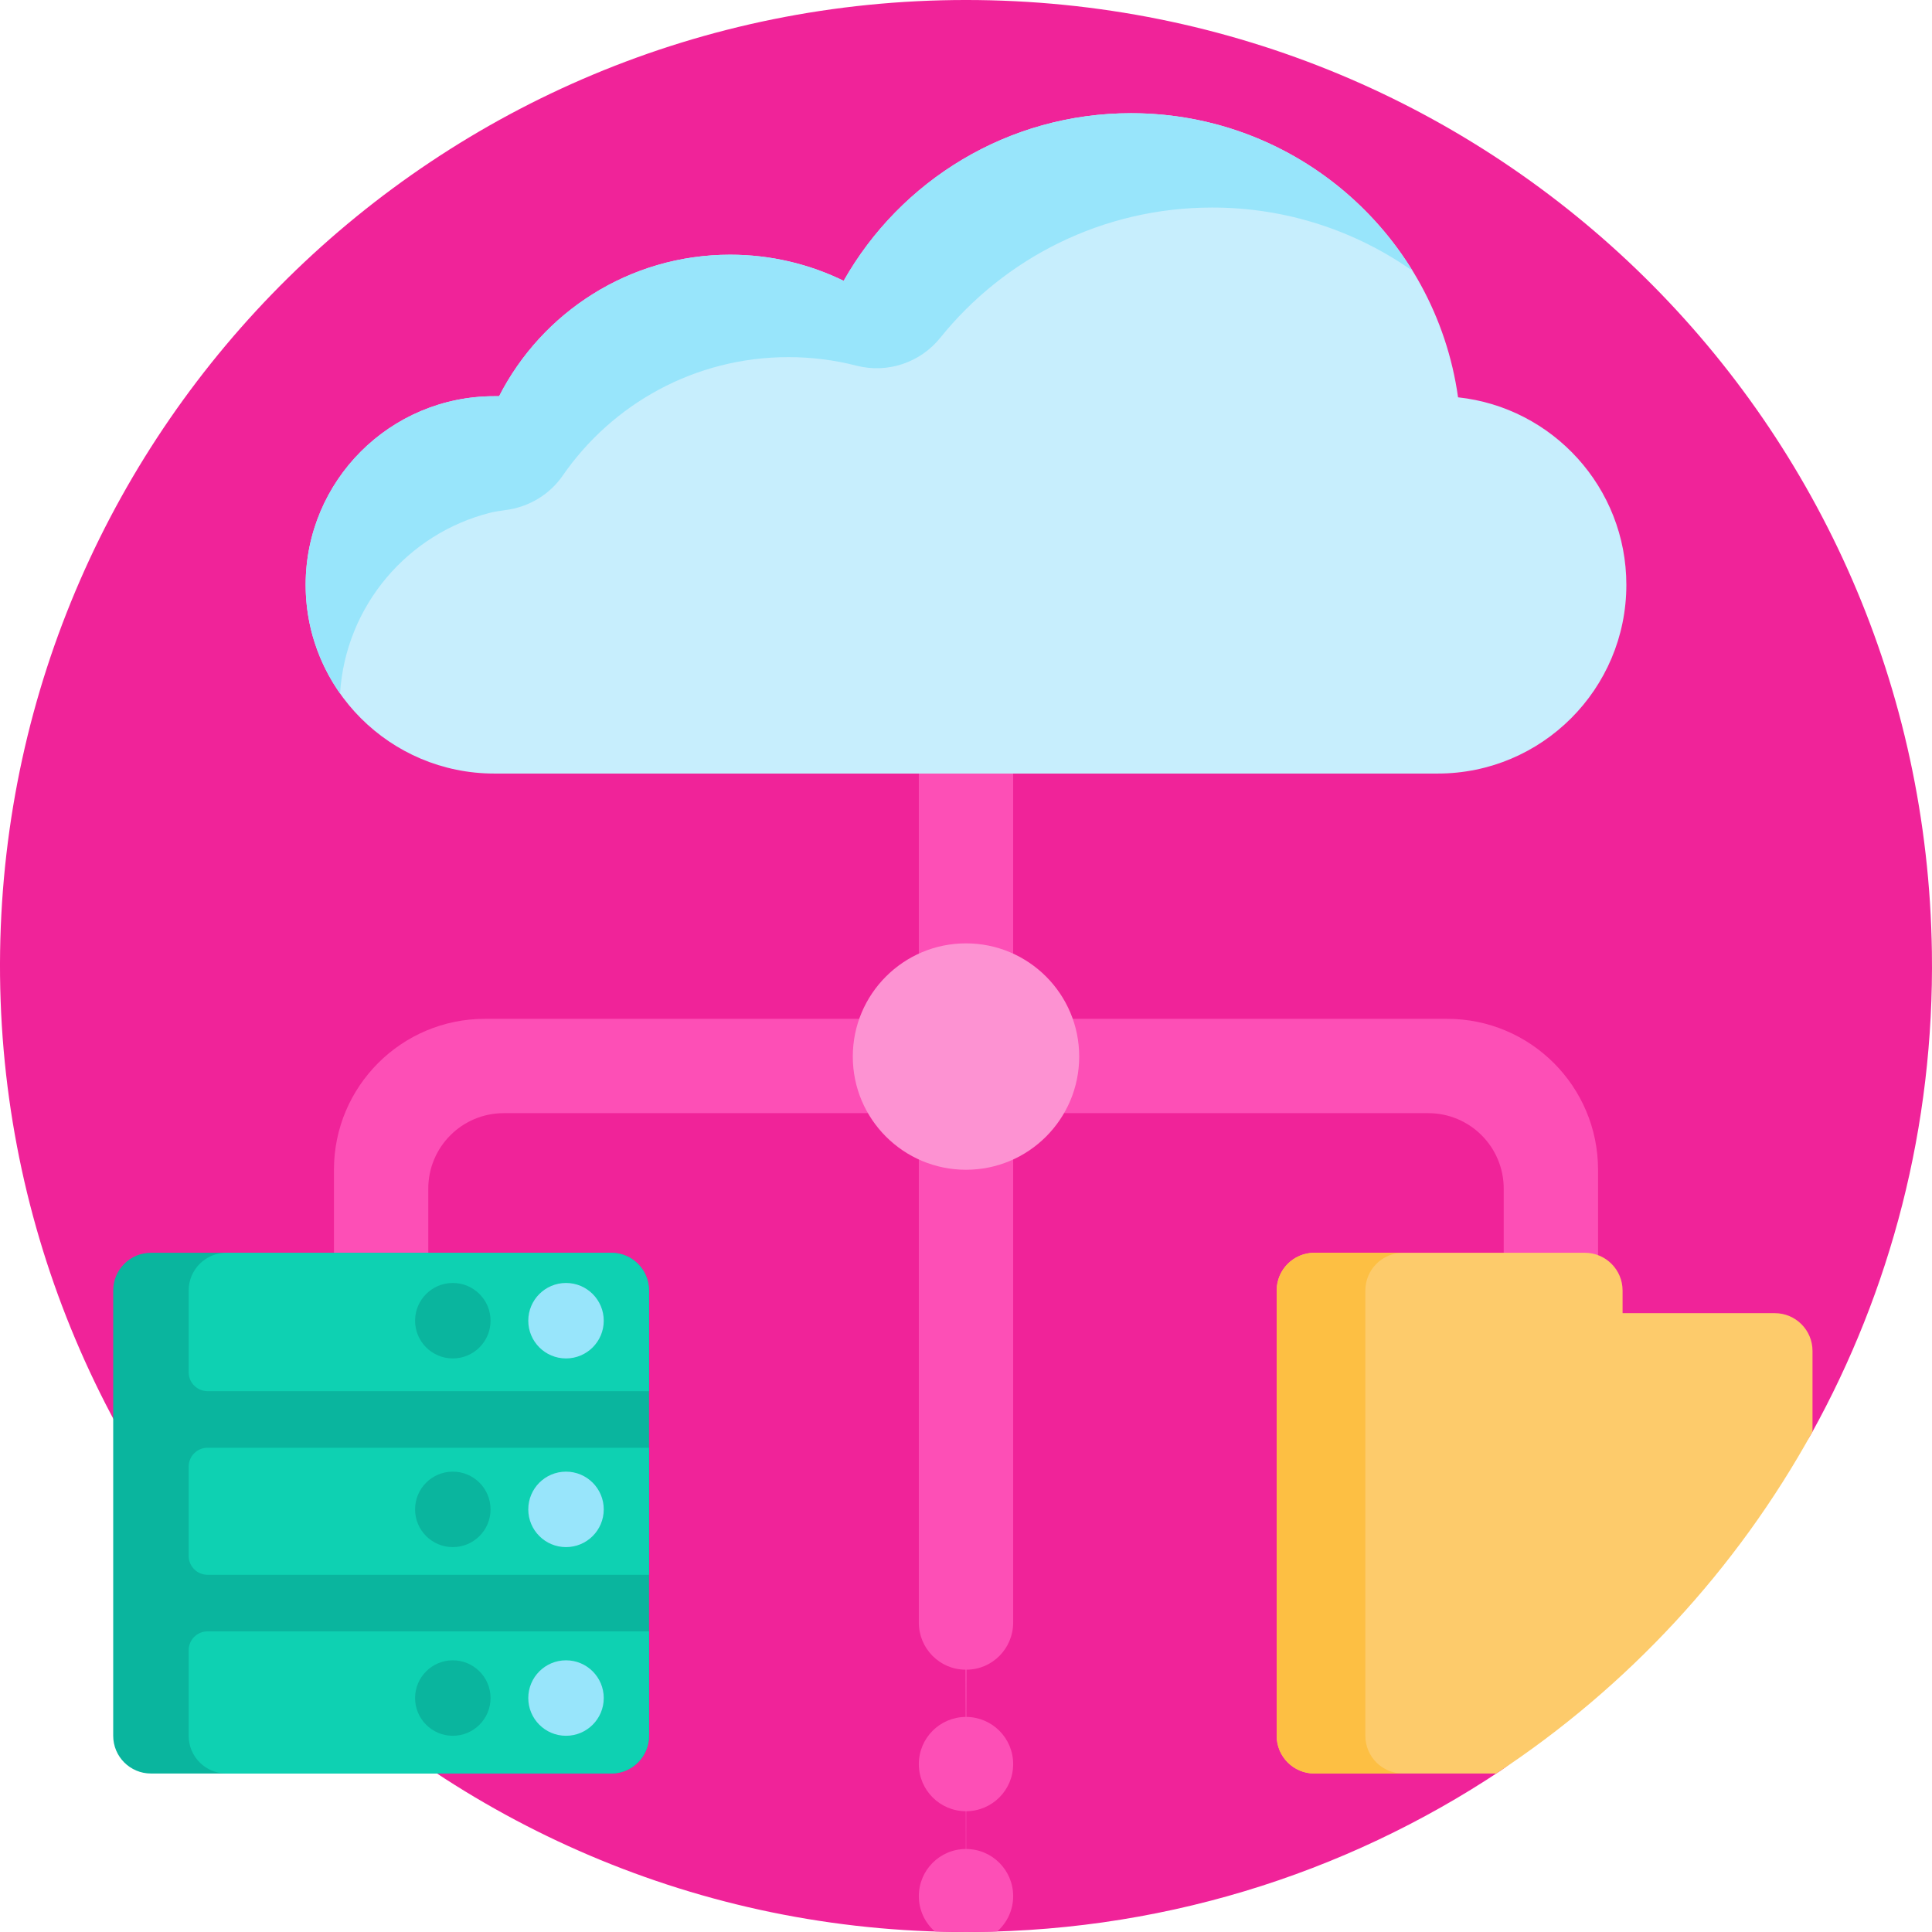 <svg height="512pt" viewBox="0 0 512 512" width="512pt" xmlns="http://www.w3.org/2000/svg"><path d="m397.738 469.203c-41.406 27.582-91.297 43.43-144.93 42.777-141.18-1.723-254.887-118.707-252.781-259.879 2.086-139.586 115.891-252.102 255.973-252.102 140.352 0 253.973 111.93 255.973 252.27.66 46.324-10.996 89.871-31.891 127.59-3.48 6.277-10.133 10.141-17.312 10.141-29.145 0-52.77 23.625-52.77 52.77v3.441c0 9.23-4.582 17.875-12.262 22.992zm0 0" fill="#f02399"/><path d="m423.5 310v60h-25v-55c0-11.047-8.953-20-20-20h-110v135c0 6.852-5.523 12.477-12.375 12.48-.012 0-.023 5.098-.031 12.523 6.859.051 12.406 5.625 12.406 12.496 0 6.883-5.562 12.465-12.441 12.496-.004 3.418-.008 6.797-.012 10.008 6.883.023 12.453 5.609 12.453 12.496 0 3.727-1.641 7.062-4.227 9.352-2.75.09-5.504.148-8.273.148s-5.523-.059-8.273-.148c-2.586-2.289-4.227-5.625-4.227-9.352 0-6.887 5.57-12.473 12.453-12.496-.004-3.211-.008-6.59-.012-10.008-6.875-.031-12.441-5.613-12.441-12.496 0-6.871 5.547-12.445 12.41-12.496-.012-7.426-.023-12.523-.035-12.523-6.852-.004-12.375-5.629-12.375-12.48v-135h-110c-11.047 0-20 8.953-20 20v55h-25v-60c0-22.09 17.91-40 40-40h115v-180h25v180h115c22.09 0 40 17.91 40 40zm0 0" fill="#fd4fb6"/><path d="m286 280c0 16.57-13.43 30-30 30s-30-13.43-30-30 13.43-30 30-30 30 13.43 30 30zm0 0" fill="#fd92d2"/><path d="m162 470h-122c-5.523 0-10-4.477-10-10v-118c0-5.523 4.477-10 10-10h122c5.523 0 10 4.477 10 10v118c0 5.523-4.477 10-10 10zm0 0" fill="#0ab59e"/><path d="m50 437.332v22.668c0 5.523 4.477 10 10 10h102c5.523 0 10-4.477 10-10v-27.668h-117c-2.762 0-5 2.238-5 5zm70 2.668c5.523 0 10 4.477 10 10s-4.477 10-10 10-10-4.477-10-10 4.477-10 10-10zm-70-51.332v23.668c0 2.758 2.238 5 5 5h117v-33.668h-117c-2.762 0-5 2.238-5 5zm70 1.332c5.523 0 10 4.477 10 10s-4.477 10-10 10-10-4.477-10-10 4.477-10 10-10zm42-58h-102c-5.523 0-10 4.477-10 10v21.668c0 2.762 2.238 5 5 5h117v-26.668c0-5.523-4.477-10-10-10zm-42 28c-5.523 0-10-4.477-10-10s4.477-10 10-10 10 4.477 10 10-4.477 10-10 10zm0 0" fill="#0ed1b2"/><path d="m140 350c0-5.523 4.477-10 10-10s10 4.477 10 10-4.477 10-10 10-10-4.477-10-10zm10 40c-5.523 0-10 4.477-10 10s4.477 10 10 10 10-4.477 10-10-4.477-10-10-10zm0 50c-5.523 0-10 4.477-10 10s4.477 10 10 10 10-4.477 10-10-4.477-10-10-10zm0 0" fill="#98e5fb"/><path d="m431 155c0 27.613-22.387 50-50 50h-250c-27.613 0-50-22.387-50-50s22.387-50 50-50h1.27c11.379-22.254 34.516-37.5 61.23-37.5 10.789 0 20.992 2.492 30.078 6.918 15.031-26.52 43.508-44.418 76.172-44.418 44.184 0 80.707 32.75 86.648 75.293 25.074 2.695 44.602 23.918 44.602 49.707zm0 0" fill="#c7eefd"/><path d="m130 135.859c-21.922 5.484-38.418 24.656-39.883 47.91-5.738-8.137-9.117-18.055-9.117-28.77 0-27.613 22.387-50 50-50h1.27c11.379-22.254 34.516-37.5 61.23-37.5 10.789 0 20.992 2.492 30.078 6.918 15.031-26.52 43.508-44.418 76.172-44.418 31.566 0 59.215 16.719 74.602 41.781-15.031-10.562-33.336-16.781-53.102-16.781-29.141 0-55.129 13.477-72.086 34.535-5.293 6.578-13.98 9.473-22.156 7.379-5.781-1.484-11.836-2.27-18.078-2.27-24.805 0-46.695 12.434-59.805 31.402-3.512 5.078-9.047 8.348-15.172 9.133-1.523.199-2.926.426-3.953.68zm0 0" fill="#98e5fb"/><path d="m480.332 379.398c-20.172 36.598-49.039 67.719-83.816 90.602h-48.184c-5.523 0-10-4.477-10-10v-118c0-5.523 4.477-10 10-10h71.668c5.523 0 10 4.477 10 10v6h40.332c5.523 0 10 4.477 10 10zm0 0" fill="#fdcb6b"/><path d="m371.832 470h-23.5c-5.523 0-10-4.477-10-10v-118c0-5.523 4.477-10 10-10h23.5c-5.523 0-10 4.477-10 10v118c0 5.523 4.477 10 10 10zm0 0" fill="#fdbf43"/></svg>